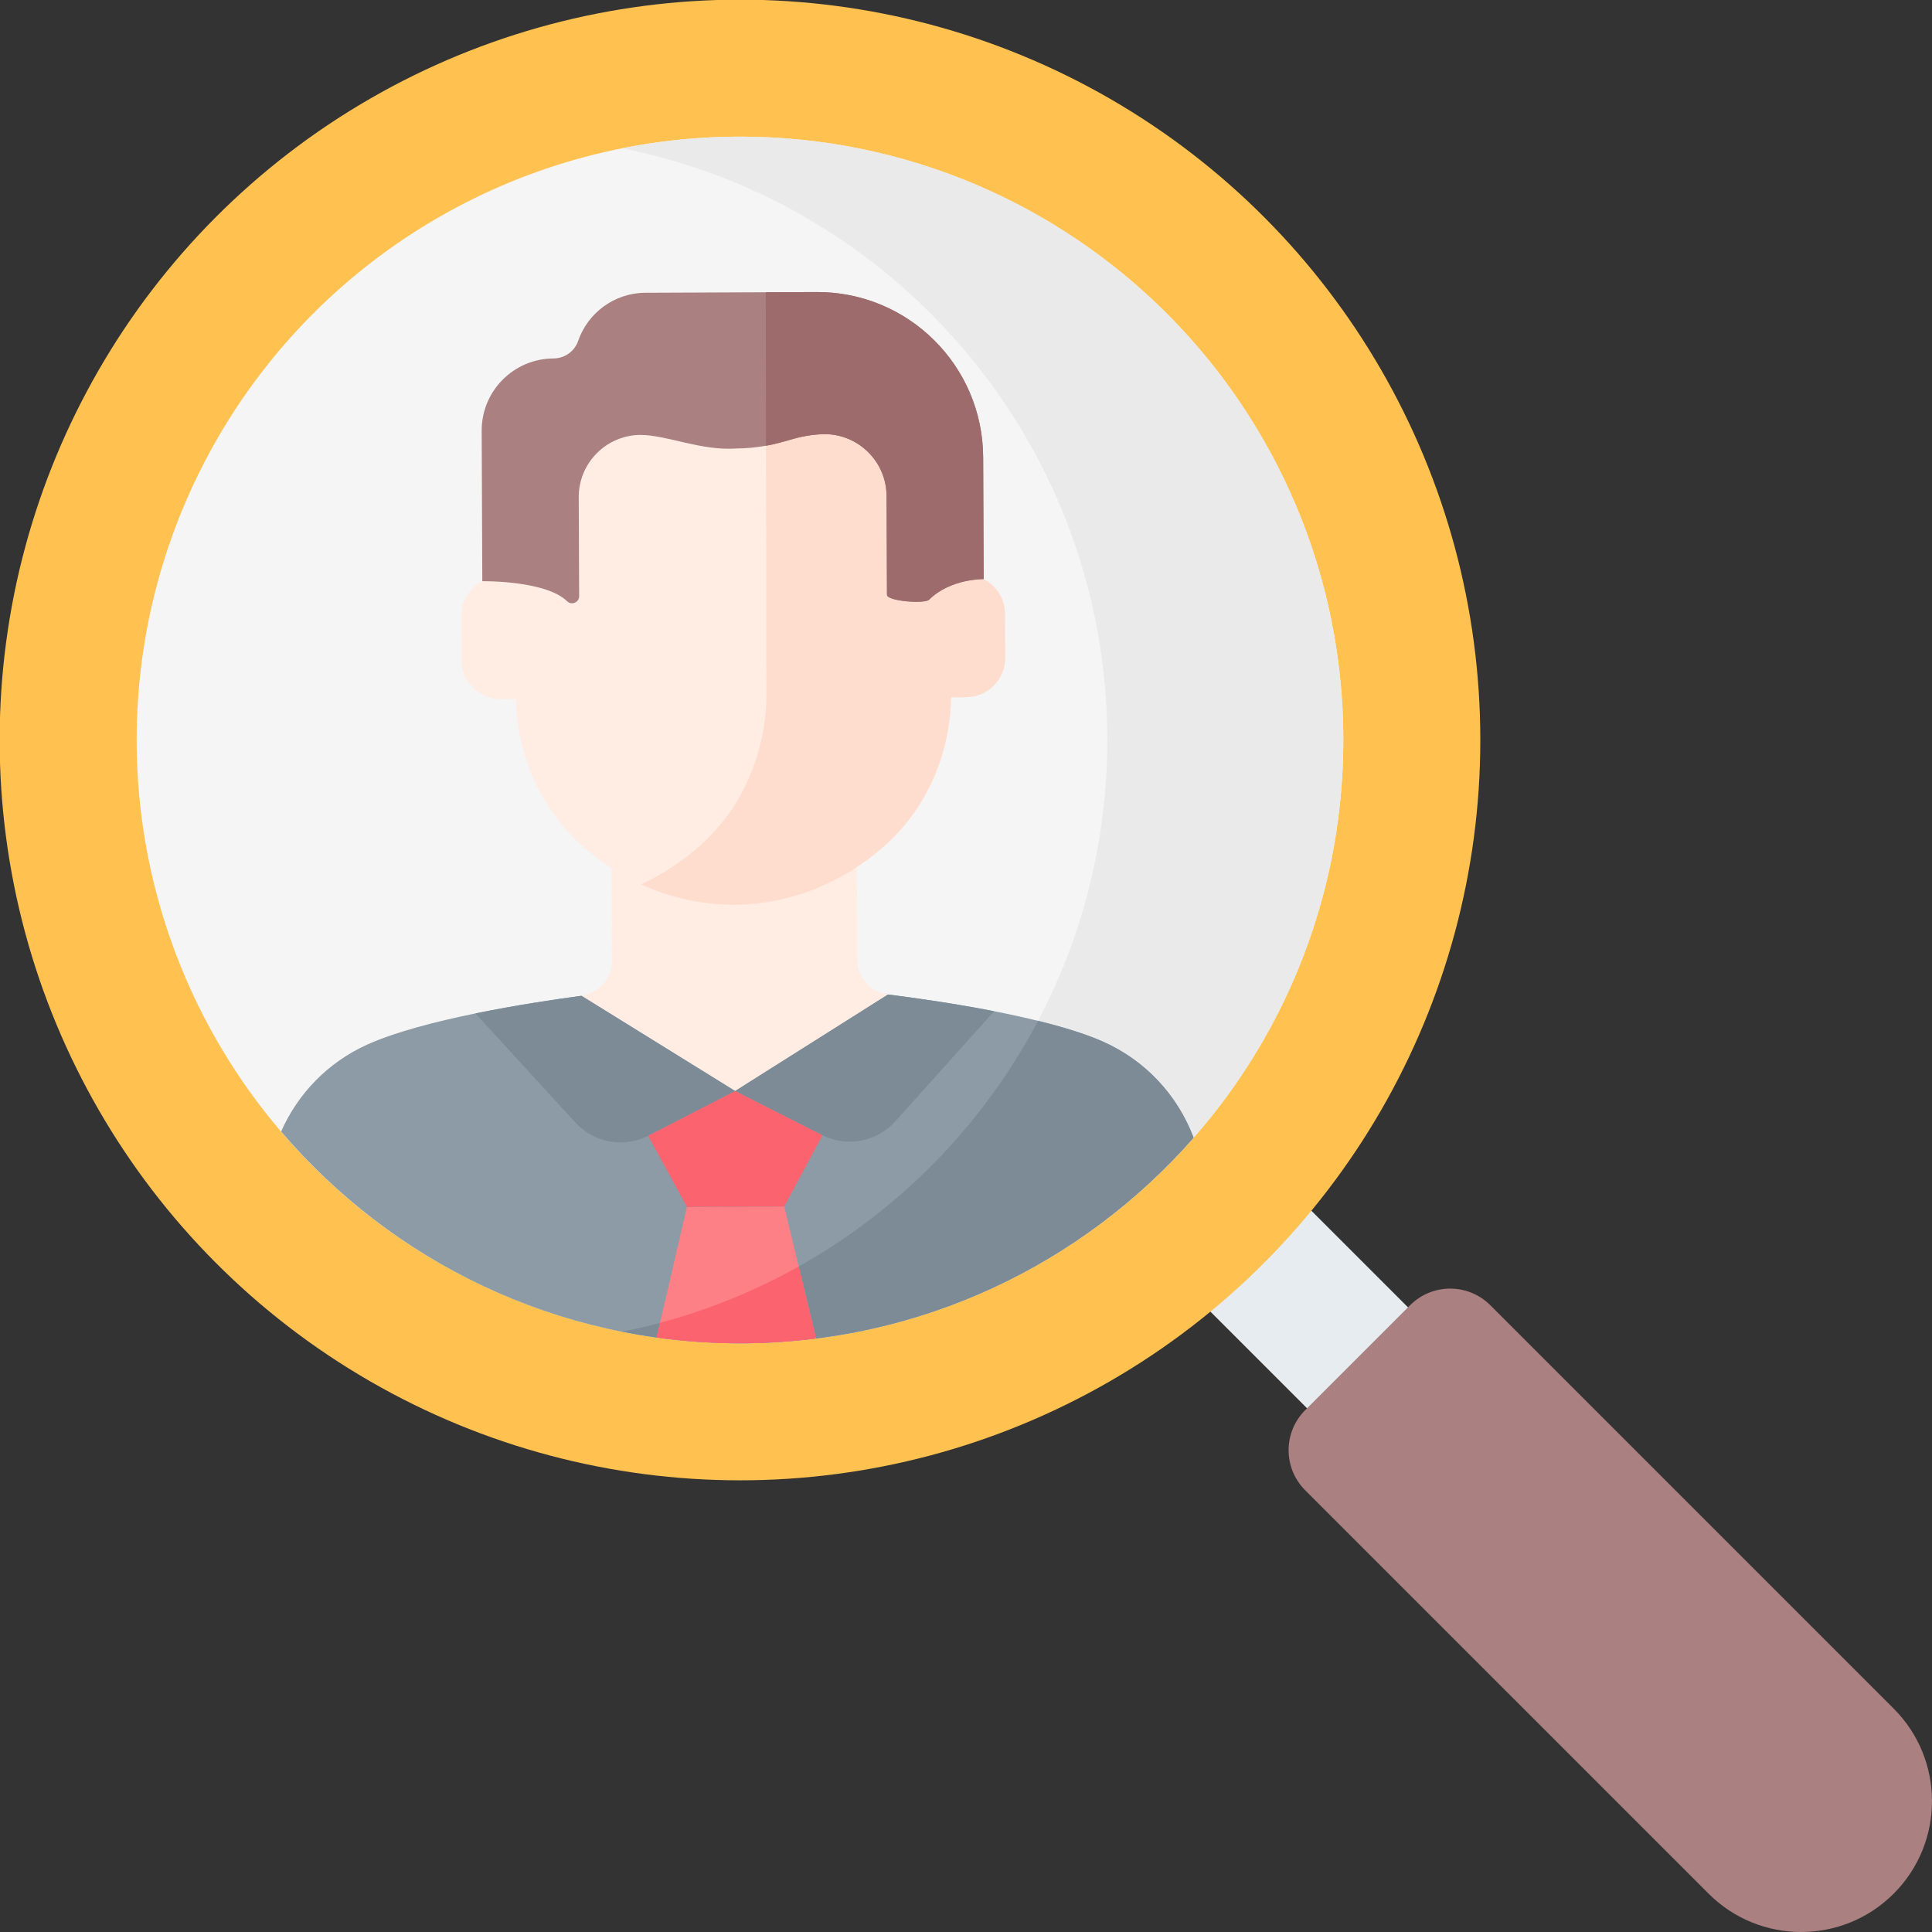 <svg id="Capa_1" enable-background="new 0 0 512 512" height="512" viewBox="0 0 512 512" width="512" xmlns="http://www.w3.org/2000/svg"><rect x="0" y="0" width="512" height="512" fill="#333333" stroke="none"/><g><g><g><g><g><path d="m329.547 300.83h37.834v95.267h-37.834z" fill="#e7ecf1" transform="matrix(.707 -.707 .707 .707 -144.338 348.464)"/><path d="m501.843 501.842c-13.544 13.544-35.503 13.544-49.046 0l-106.905-106.904c-5.866-5.866-5.866-15.377 0-21.243l27.804-27.804c5.866-5.866 15.377-5.866 21.243 0l106.904 106.904c13.543 13.545 13.543 35.504 0 49.047z" fill="#aa8080"/></g><g><g><g><circle cx="196.104" cy="196.104" fill="#ffc250" r="196.196"/><circle cx="196.104" cy="196.104" fill="#f5f5f5" r="159.886"/><path d="m196.104 36.219c-10.702 0-21.156 1.06-31.269 3.066 73.33 14.541 128.616 79.22 128.616 156.82s-55.286 142.279-128.616 156.82c10.113 2.005 20.567 3.066 31.269 3.066 88.302 0 159.885-71.583 159.885-159.886.001-88.303-71.582-159.886-159.885-159.886z" fill="#eaeaea"/><g><g><g><g><g><g><g><g><g><g><g><g><g><g><g><g><g><path d="m235.337 263.554c-4.642-.582-8.132-4.514-8.151-9.192l-.179-42.555-65.02.274.179 42.555c.02 4.678-3.437 8.639-8.074 9.261 0 0-12.006 41.033 40.795 40.811 52.801-.223 40.45-41.154 40.45-41.154z" fill="#ffece3"/><path d="m255.866 152.313-3.933.017-.019-4.619-.047-11.04c-.066-15.588-6.529-30.666-18.384-40.787-9.294-7.935-22.342-14.84-39.539-14.96-17.195.264-30.184 7.279-39.411 15.293-11.769 10.221-18.105 25.352-18.039 40.94l.047 11.04.019 4.619-3.933.017c-5.766.024-10.421 4.718-10.396 10.485l.049 11.57c.024 5.766 4.718 10.421 10.485 10.396l3.949-.017c.389 15.151 6.818 29.709 18.363 39.565 9.295 7.935 22.342 14.84 39.539 14.96 17.195-.264 30.184-7.28 39.411-15.293 11.462-9.953 17.767-24.565 18.029-39.719l3.949-.017c5.766-.024 10.421-4.718 10.396-10.485l-.049-11.57c-.026-5.765-4.72-10.419-10.486-10.395z" fill="#ffece3"/><path d="m266.35 162.709c-.024-5.766-4.718-10.421-10.485-10.396l-3.933.017-.019-4.619-.047-11.04c-.066-15.588-6.529-30.666-18.384-40.787-7.598-6.487-17.706-12.28-30.536-14.246l.154 103.142c-.261 15.154-6.567 29.765-18.029 39.719-4.247 3.689-9.303 7.156-15.188 9.86 7.027 3.23 15.244 5.366 24.731 5.432 17.195-.264 30.184-7.28 39.411-15.293 11.462-9.953 17.767-24.565 18.029-39.719l3.949-.017c5.766-.024 10.421-4.718 10.396-10.484z" fill="#ffddce"/><path d="m196.104 355.99c47.921 0 90.909-21.089 120.21-54.487-4.211-11.198-12.763-20.509-24.111-25.505-14.897-6.557-43.022-10.707-56.867-12.444l-40.515 25.579-40.729-25.236c-13.83 1.854-41.919 6.24-56.76 12.923-10.402 4.684-18.408 13.002-22.831 23.05 29.323 34.336 72.91 56.12 121.603 56.12z" fill="#8c9ba6"/><path d="m292.204 275.998c-4.68-2.06-10.666-3.882-17.103-5.466-22.112 41.957-62.331 72.888-110.265 82.392 10.113 2.005 20.567 3.066 31.269 3.066 47.737 0 90.58-20.929 119.876-54.102.111-.127.223-.259.334-.385-4.211-11.198-12.763-20.509-24.111-25.505z" fill="#7c8b96"/></g></g></g></g></g></g><path d="m216.396 77.394-45.345.191c-8.278.035-15.29 5.371-17.843 12.778-.957 2.777-3.595 4.621-6.532 4.633-10.553.044-19.072 8.635-19.027 19.188l.168 39.844s16.766-.27 22.46 5.299c1.197 1.171 3.208.333 3.201-1.341l-.11-26.192c-.038-9.094 7.303-16.498 16.397-16.536 7.224.075 16.038 4.257 25.356 3.594 5.138-.022 10.209-.968 15.103-2.533 1.589-.498 4.403-1.14 8.187-1.266 9.094-.038 16.498 7.303 16.536 16.397l.11 26.192c.007 1.674 9.987 2.462 11.174 1.281 5.647-5.617 14.453-5.454 14.453-5.454l-.136-32.292c-.101-24.283-19.87-43.885-44.152-43.783z" fill="#aa8080"/><path d="m260.549 121.177c-.102-24.283-19.871-43.885-44.153-43.783l-13.455.057.06 40.667c4.223-.602 8.833-2.919 15.411-3.066 9.094-.038 16.498 7.303 16.536 16.397l.11 26.192c.007 1.674 9.987 2.462 11.174 1.281 5.647-5.616 14.453-5.454 14.453-5.454z" fill="#9d6b6b"/></g><g fill="#7c8b96"><path d="m126.009 268.565 26.451 28.899c4.952 5.411 12.914 6.835 19.435 3.477l22.926-11.807-40.729-25.236c-6.932.928-17.448 2.494-28.083 4.667z"/><path d="m263.458 267.985-26.19 29.166c-4.913 5.471-12.886 6.963-19.445 3.639l-23.001-11.658 40.515-25.578c6.94.871 17.469 2.348 28.121 4.431z"/></g></g><path d="m196.104 355.99c6.833 0 13.558-.454 20.165-1.286l-8.432-34.977-25.794.109-8.036 34.618c7.224 1 14.597 1.536 22.097 1.536z" fill="#fc8086"/><path d="m216.16 354.729c.036-.006.073-.02.109-.025l-4.599-19.076c-11.456 6.426-23.784 11.478-36.762 14.942l-.902 3.884c.007.001.014.004.021.005 7.217 1 14.584 1.53 22.077 1.53 6.795.001 13.485-.437 20.056-1.26z" fill="#fb636f"/></g></g></g></g></g></g></g></g></g><g><path d="m217.823 300.79-23.002-11.658-22.926 11.807c-.04.021-.082.036-.122.057l10.27 18.84 25.794-.109 10.127-18.873c-.047-.023-.095-.04-.141-.064z" fill="#fb636f"/></g></g></g></g></g></g></g></g></svg>